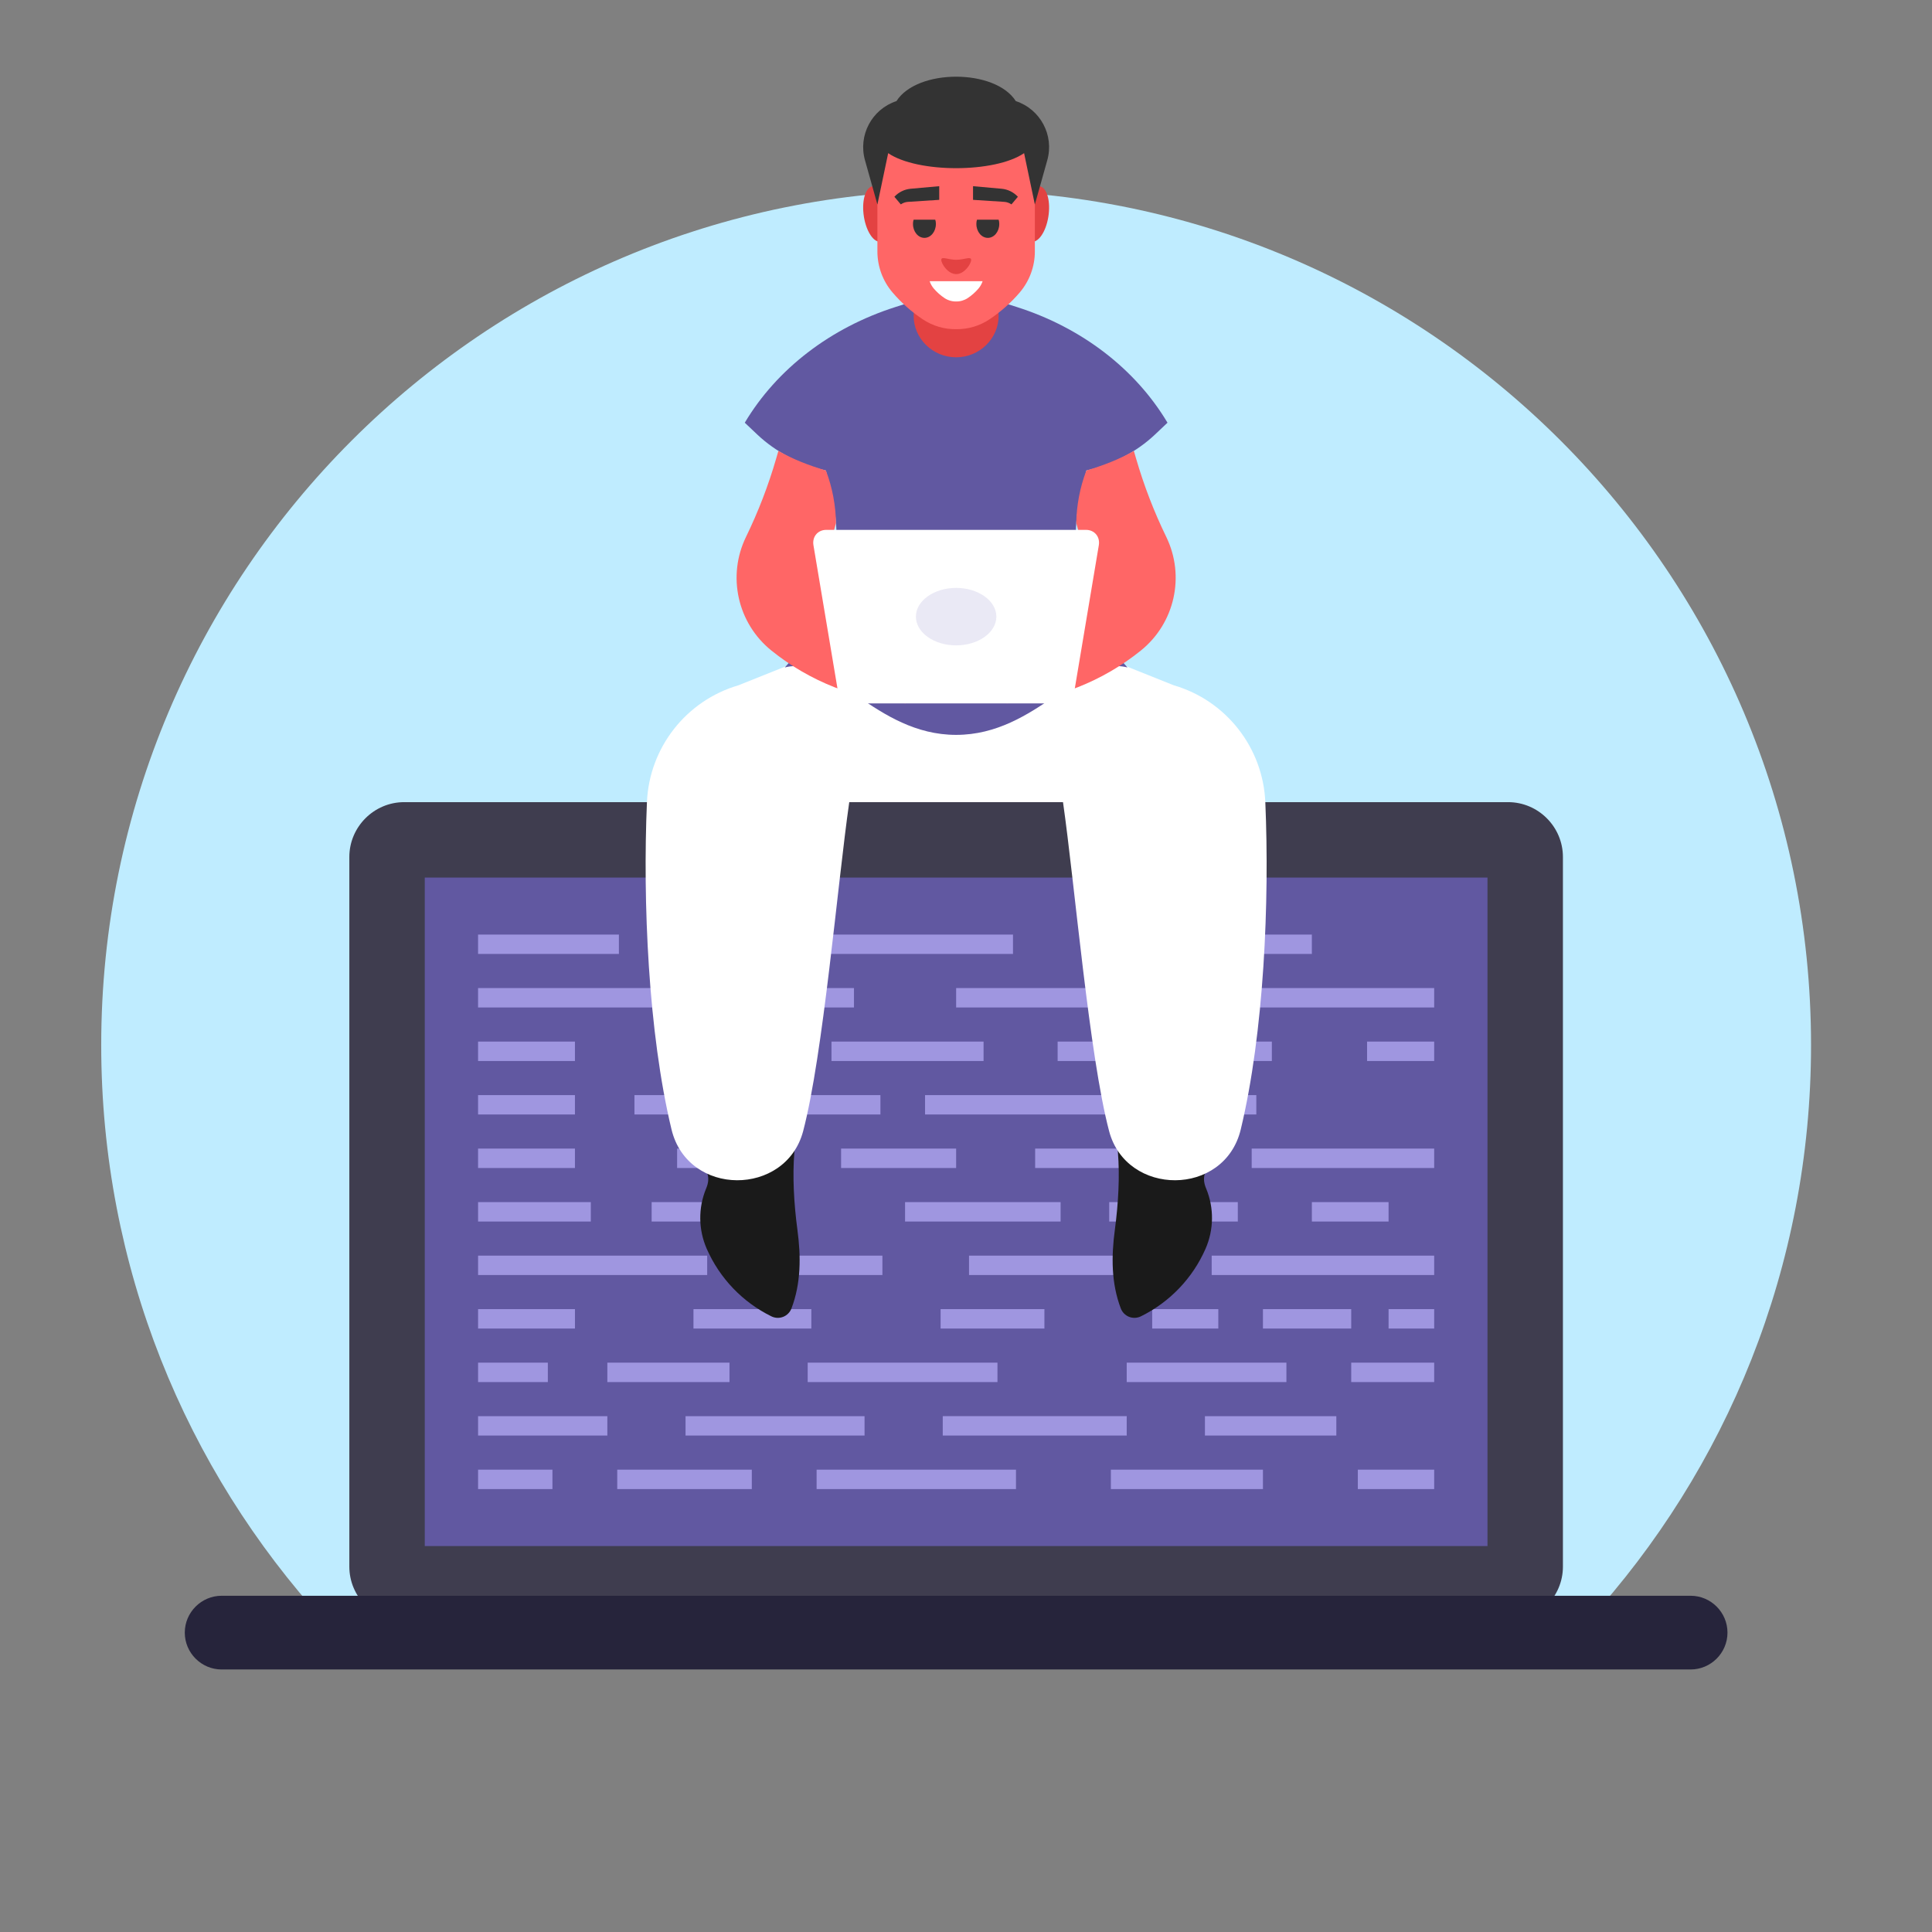<?xml version="1.0" encoding="UTF-8" standalone="no"?>
<!-- Created with Inkscape (http://www.inkscape.org/) -->

<svg
   version="1.1"
   id="svg1"
   width="880"
   height="880"
   viewBox="0 0 880 880"
   sodipodi:docname="4ac59a23-5fb3-4f41-8ce9-79da405d1141.ai"
   xmlns:inkscape="http://www.inkscape.org/namespaces/inkscape"
   xmlns:sodipodi="http://sodipodi.sourceforge.net/DTD/sodipodi-0.dtd"
   xmlns="http://www.w3.org/2000/svg"
   xmlns:svg="http://www.w3.org/2000/svg">
  <rect x="0" y="0" width="880" height="880" fill="#808080" stroke="none"/>
  <defs
     id="defs1">
    <clipPath
       clipPathUnits="userSpaceOnUse"
       id="clipPath3">
      <path
         d="M 0,660 H 660 V 0 H 0 Z"
         id="path3" />
    </clipPath>
    <clipPath
       clipPathUnits="userSpaceOnUse"
       id="clipPath5">
      <path
         d="M 0,660 H 660 V 0 H 0 Z"
         id="path5" />
    </clipPath>
    <clipPath
       clipPathUnits="userSpaceOnUse"
       id="clipPath7">
      <path
         d="M 0,660 H 660 V 0 H 0 Z"
         id="path7" />
    </clipPath>
    <clipPath
       clipPathUnits="userSpaceOnUse"
       id="clipPath9">
      <path
         d="M 0,660 H 660 V 0 H 0 Z"
         id="path9" />
    </clipPath>
    <clipPath
       clipPathUnits="userSpaceOnUse"
       id="clipPath11">
      <path
         d="M 0,660 H 660 V 0 H 0 Z"
         id="path11" />
    </clipPath>
    <clipPath
       clipPathUnits="userSpaceOnUse"
       id="clipPath13">
      <path
         d="M 0,660 H 660 V 0 H 0 Z"
         id="path13" />
    </clipPath>
    <clipPath
       clipPathUnits="userSpaceOnUse"
       id="clipPath15">
      <path
         d="M 0,660 H 660 V 0 H 0 Z"
         id="path15" />
    </clipPath>
    <clipPath
       clipPathUnits="userSpaceOnUse"
       id="clipPath17">
      <path
         d="M 0,660 H 660 V 0 H 0 Z"
         id="path17" />
    </clipPath>
    <clipPath
       clipPathUnits="userSpaceOnUse"
       id="clipPath19">
      <path
         d="M 0,660 H 660 V 0 H 0 Z"
         id="path19" />
    </clipPath>
    <clipPath
       clipPathUnits="userSpaceOnUse"
       id="clipPath21">
      <path
         d="M 0,660 H 660 V 0 H 0 Z"
         id="path21" />
    </clipPath>
    <clipPath
       clipPathUnits="userSpaceOnUse"
       id="clipPath23">
      <path
         d="M 0,660 H 660 V 0 H 0 Z"
         id="path23" />
    </clipPath>
    <clipPath
       clipPathUnits="userSpaceOnUse"
       id="clipPath25">
      <path
         d="M 0,660 H 660 V 0 H 0 Z"
         id="path25" />
    </clipPath>
    <clipPath
       clipPathUnits="userSpaceOnUse"
       id="clipPath27">
      <path
         d="M 0,660 H 660 V 0 H 0 Z"
         id="path27" />
    </clipPath>
    <clipPath
       clipPathUnits="userSpaceOnUse"
       id="clipPath29">
      <path
         d="M 0,660 H 660 V 0 H 0 Z"
         id="path29" />
    </clipPath>
    <clipPath
       clipPathUnits="userSpaceOnUse"
       id="clipPath31">
      <path
         d="M 0,660 H 660 V 0 H 0 Z"
         id="path31" />
    </clipPath>
    <clipPath
       clipPathUnits="userSpaceOnUse"
       id="clipPath33">
      <path
         d="M 0,660 H 660 V 0 H 0 Z"
         id="path33" />
    </clipPath>
    <clipPath
       clipPathUnits="userSpaceOnUse"
       id="clipPath35">
      <path
         d="M 0,660 H 660 V 0 H 0 Z"
         id="path35" />
    </clipPath>
    <clipPath
       clipPathUnits="userSpaceOnUse"
       id="clipPath37">
      <path
         d="M 0,660 H 660 V 0 H 0 Z"
         id="path37" />
    </clipPath>
    <clipPath
       clipPathUnits="userSpaceOnUse"
       id="clipPath39">
      <path
         d="M 0,660 H 660 V 0 H 0 Z"
         id="path39" />
    </clipPath>
    <clipPath
       clipPathUnits="userSpaceOnUse"
       id="clipPath41">
      <path
         d="M 0,660 H 660 V 0 H 0 Z"
         id="path41" />
    </clipPath>
    <clipPath
       clipPathUnits="userSpaceOnUse"
       id="clipPath43">
      <path
         d="M 0,660 H 660 V 0 H 0 Z"
         id="path43" />
    </clipPath>
    <clipPath
       clipPathUnits="userSpaceOnUse"
       id="clipPath45">
      <path
         d="M 0,660 H 660 V 0 H 0 Z"
         id="path45" />
    </clipPath>
    <clipPath
       clipPathUnits="userSpaceOnUse"
       id="clipPath47">
      <path
         d="M 0,660 H 660 V 0 H 0 Z"
         id="path47" />
    </clipPath>
    <clipPath
       clipPathUnits="userSpaceOnUse"
       id="clipPath49">
      <path
         d="M 0,660 H 660 V 0 H 0 Z"
         id="path49" />
    </clipPath>
    <clipPath
       clipPathUnits="userSpaceOnUse"
       id="clipPath51">
      <path
         d="M 0,660 H 660 V 0 H 0 Z"
         id="path51" />
    </clipPath>
    <clipPath
       clipPathUnits="userSpaceOnUse"
       id="clipPath53">
      <path
         d="M 0,660 H 660 V 0 H 0 Z"
         id="path53" />
    </clipPath>
    <clipPath
       clipPathUnits="userSpaceOnUse"
       id="clipPath55">
      <path
         d="M 0,660 H 660 V 0 H 0 Z"
         id="path55" />
    </clipPath>
    <clipPath
       clipPathUnits="userSpaceOnUse"
       id="clipPath57">
      <path
         d="M 0,660 H 660 V 0 H 0 Z"
         id="path57" />
    </clipPath>
    <clipPath
       clipPathUnits="userSpaceOnUse"
       id="clipPath59">
      <path
         d="M 0,660 H 660 V 0 H 0 Z"
         id="path59" />
    </clipPath>
    <clipPath
       clipPathUnits="userSpaceOnUse"
       id="clipPath61">
      <path
         d="M 0,660 H 660 V 0 H 0 Z"
         id="path61" />
    </clipPath>
    <clipPath
       clipPathUnits="userSpaceOnUse"
       id="clipPath63">
      <path
         d="M 0,660 H 660 V 0 H 0 Z"
         id="path63" />
    </clipPath>
    <clipPath
       clipPathUnits="userSpaceOnUse"
       id="clipPath65">
      <path
         d="M 0,660 H 660 V 0 H 0 Z"
         id="path65" />
    </clipPath>
    <clipPath
       clipPathUnits="userSpaceOnUse"
       id="clipPath67">
      <path
         d="M 0,660 H 660 V 0 H 0 Z"
         id="path67" />
    </clipPath>
    <clipPath
       clipPathUnits="userSpaceOnUse"
       id="clipPath69">
      <path
         d="M 0,660 H 660 V 0 H 0 Z"
         id="path69" />
    </clipPath>
    <clipPath
       clipPathUnits="userSpaceOnUse"
       id="clipPath71">
      <path
         d="M 0,660 H 660 V 0 H 0 Z"
         id="path71" />
    </clipPath>
    <clipPath
       clipPathUnits="userSpaceOnUse"
       id="clipPath73">
      <path
         d="M 0,660 H 660 V 0 H 0 Z"
         id="path73" />
    </clipPath>
    <clipPath
       clipPathUnits="userSpaceOnUse"
       id="clipPath75">
      <path
         d="M 0,660 H 660 V 0 H 0 Z"
         id="path75" />
    </clipPath>
    <clipPath
       clipPathUnits="userSpaceOnUse"
       id="clipPath77">
      <path
         d="M 0,660 H 660 V 0 H 0 Z"
         id="path77" />
    </clipPath>
    <clipPath
       clipPathUnits="userSpaceOnUse"
       id="clipPath79">
      <path
         d="M 0,660 H 660 V 0 H 0 Z"
         id="path79" />
    </clipPath>
    <clipPath
       clipPathUnits="userSpaceOnUse"
       id="clipPath81">
      <path
         d="M 0,660 H 660 V 0 H 0 Z"
         id="path81" />
    </clipPath>
    <clipPath
       clipPathUnits="userSpaceOnUse"
       id="clipPath83">
      <path
         d="M 0,660 H 660 V 0 H 0 Z"
         id="path83" />
    </clipPath>
    <clipPath
       clipPathUnits="userSpaceOnUse"
       id="clipPath85">
      <path
         d="M 0,660 H 660 V 0 H 0 Z"
         id="path85" />
    </clipPath>
    <clipPath
       clipPathUnits="userSpaceOnUse"
       id="clipPath87">
      <path
         d="M 0,660 H 660 V 0 H 0 Z"
         id="path87" />
    </clipPath>
    <clipPath
       clipPathUnits="userSpaceOnUse"
       id="clipPath89">
      <path
         d="M 0,660 H 660 V 0 H 0 Z"
         id="path89" />
    </clipPath>
    <clipPath
       clipPathUnits="userSpaceOnUse"
       id="clipPath91">
      <path
         d="M 0,660 H 660 V 0 H 0 Z"
         id="path91" />
    </clipPath>
    <clipPath
       clipPathUnits="userSpaceOnUse"
       id="clipPath93">
      <path
         d="M 0,660 H 660 V 0 H 0 Z"
         id="path93" />
    </clipPath>
    <clipPath
       clipPathUnits="userSpaceOnUse"
       id="clipPath95">
      <path
         d="M 0,660 H 660 V 0 H 0 Z"
         id="path95" />
    </clipPath>
  </defs>
  <sodipodi:namedview
     id="namedview1"
     pagecolor="#ffffff"
     bordercolor="#000000"
     borderopacity="0.25"
     inkscape:showpageshadow="2"
     inkscape:pageopacity="0.0"
     inkscape:pagecheckerboard="0"
     inkscape:deskcolor="#d1d1d1">
    <inkscape:page
       x="0"
       y="0"
       inkscape:label="1"
       id="page1"
       width="880"
       height="880"
       margin="15.861 54.891 34.72 46.116"
       bleed="0" />
  </sodipodi:namedview>
  <g
     id="g1"
     inkscape:groupmode="layer"
     inkscape:label="1">
    <g
       id="group-MC0">
      <path
         id="path52"
         d="m 326.709,595.167 c 161.337,0 292.123,-130.788 292.123,-292.123 0,-75.812 -28.884,-144.877 -76.242,-196.797 H 110.83 c -47.359,51.92 -76.243,120.985 -76.243,196.797 0,161.335 130.788,292.123 292.122,292.123"
         style="fill:#bfecff;fill-opacity:1;fill-rule:evenodd;stroke:none"
         transform="matrix(1.333,0,0,-1.333,0,880)"
         clip-path="url(#clipPath53)" />
      <path
         id="path54"
         d="m 138.111,386.073 h 377.198 c 10.309,0 18.742,-8.433 18.742,-18.742 V 124.848 c 0,-10.309 -8.433,-18.743 -18.742,-18.743 H 138.111 c -10.308,0 -18.742,8.434 -18.742,18.743 v 242.483 c 0,10.309 8.434,18.742 18.742,18.742"
         style="fill:#3f3d4f;fill-opacity:1;fill-rule:evenodd;stroke:none"
         transform="matrix(1.333,0,0,-1.333,0,880)"
         clip-path="url(#clipPath55)" />
      <path
         id="path56"
         d="M 145.141,131.875 H 508.279 V 360.301 H 145.141 Z"
         style="fill:#6158a1;fill-opacity:1;fill-rule:evenodd;stroke:none"
         transform="matrix(1.333,0,0,-1.333,0,880)"
         clip-path="url(#clipPath57)" />
      <path
         id="path58"
         d="m 75.732,114.892 h 501.956 c 6.925,0 12.592,-5.667 12.592,-12.594 v -0.002 c 0,-6.925 -5.667,-12.591 -12.592,-12.591 H 75.732 c -6.925,0 -12.592,5.666 -12.592,12.591 v 0.002 c 0,6.927 5.667,12.594 12.592,12.594"
         style="fill:#26243b;fill-opacity:1;fill-rule:evenodd;stroke:none"
         transform="matrix(1.333,0,0,-1.333,0,880)"
         clip-path="url(#clipPath59)" />
      <path
         id="path60"
         d="m 463.97,157.98 h 26.094 v -6.631 H 463.97 Z m -84.386,0 h 51.96 v -6.631 h -51.96 z m -100.548,0 h 68.124 v -6.631 h -68.124 z m -68.123,0 h 45.979 v -6.631 h -45.979 z m -47.555,0 h 25.412 v -6.631 h -25.412 z m 248.363,18.285 h 44.904 v -6.631 h -44.904 z m -89.583,0 H 385 v -6.631 h -62.862 z m -87.89,0 h 61.17 v -6.631 h -61.17 z m -70.89,0 h 44.171 v -6.631 h -44.171 z m 298.352,18.284 h 28.354 v -6.631 H 461.71 Z m -76.71,0 h 54.565 v -6.631 H 385 Z m -109.012,0 h 64.844 v -6.631 h -64.844 z m -68.459,0 h 41.74 v -6.631 h -41.74 z m -44.171,0 h 23.837 v -6.631 h -23.837 z m 311.119,18.284 h 15.587 v -6.631 h -15.587 z m -42.933,0 h 30.166 v -6.631 h -30.166 z m -37.842,0 h 22.595 v -6.631 h -22.595 z m -72.298,0 h 35.472 v -6.631 h -35.472 z m -84.446,0 h 40.276 v -6.631 h -40.276 z m -73.6,0 h 33.102 v -6.631 h -33.102 z m 250.678,18.286 h 76.027 v -6.633 h -76.027 z m -82.92,0 h 62.586 v -6.633 h -62.586 z m -74.223,0 h 44.625 v -6.633 h -44.625 z m -93.535,0 h 78.288 v -6.633 h -78.288 z m 284.909,18.287 h 26.21 v -6.634 h -26.21 z m -69.251,0 h 43.947 v -6.634 h -43.947 z m -69.758,0 h 53.153 v -6.634 h -53.153 z m -86.591,0 h 46.092 v -6.634 h -46.092 z m -59.309,0 h 38.524 v -6.634 h -38.524 z m 264.344,18.284 h 62.361 v -6.634 h -62.361 z m -73.993,0 h 58.744 v -6.634 h -58.744 z m -66.31,0 h 39.312 v -6.634 h -39.312 z m -56.034,0 h 35.7 v -6.634 h -35.7 z m -68.007,0 h 33.102 v -6.634 h -33.102 z m 230.569,18.285 h 35.362 v -6.632 h -35.362 z m -77.838,0 h 62.591 v -6.632 h -62.591 z m -99.297,0 h 84.049 v -6.632 h -84.049 z m -53.434,0 h 33.102 v -6.632 h -33.102 z m 303.773,18.284 h 22.933 v -6.631 h -22.933 z m -105.738,0 h 73.202 v -6.631 h -73.202 z m -77.272,0 h 51.967 v -6.631 h -51.967 z m -55.127,0 h 29.824 v -6.631 h -29.824 z m -65.636,0 h 33.102 v -6.631 h -33.102 z m 215.322,36.57 h 69.587 v -6.633 H 378.68 Z m -111.615,0 h 79.078 v -6.633 h -79.078 z m -103.707,0 h 48.127 v -6.633 h -48.127 z m 265.931,-18.286 h 60.774 v -6.631 h -60.774 z m -102.578,0 h 77.273 v -6.631 h -77.273 z m -163.353,0 h 128.446 v -6.631 H 163.358 Z"
         style="fill:#9f96e0;fill-opacity:1;fill-rule:evenodd;stroke:none"
         transform="matrix(1.333,0,0,-1.333,0,880)"
         clip-path="url(#clipPath61)" />
      <path
         id="path62"
         d="m 381.993,266.378 c 0.658,-8.034 0.16,-17.42 -1.048,-26.419 -1.224,-9.101 -1.241,-18.325 2.038,-26.902 0.499,-1.307 1.525,-2.344 2.83,-2.857 1.301,-0.512 2.76,-0.452 4.017,0.166 9.853,4.847 17.678,13.019 22.092,23.071 2.869,6.531 2.957,13.948 0.245,20.542 -3.386,7.796 5.718,9.341 4.496,17.574 -4.04,-0.675 -37.521,29.619 -34.67,-5.175 m -110.566,0 c -0.658,-8.034 -0.16,-17.42 1.048,-26.419 1.224,-9.101 1.241,-18.325 -2.037,-26.902 -0.5,-1.307 -1.528,-2.344 -2.831,-2.857 -1.302,-0.512 -2.761,-0.452 -4.018,0.166 -9.853,4.847 -17.676,13.019 -22.091,23.071 -2.869,6.531 -2.957,13.948 -0.245,20.542 3.385,7.796 -5.719,9.341 -4.496,17.574 4.039,-0.675 37.521,29.619 34.67,-5.175"
         style="fill:#1a1a1a;fill-opacity:1;fill-rule:evenodd;stroke:none"
         transform="matrix(1.333,0,0,-1.333,0,880)"
         clip-path="url(#clipPath63)" />
      <path
         id="path64"
         d="m 294.754,442.968 -42.39,-16.956 c -17.913,-5.233 -30.501,-21.295 -31.304,-39.939 -1.46,-33.936 0.447,-78.813 8.396,-111.834 5.568,-23.135 39.063,-22.98 44.977,-0.589 6.814,25.802 11.751,84.485 15.755,112.423 h 36.521 36.521 c 4.006,-27.938 8.943,-86.621 15.756,-112.423 5.915,-22.391 39.41,-22.546 44.98,0.589 7.946,33.021 9.854,77.898 8.394,111.834 -0.802,18.644 -13.39,34.706 -31.304,39.939 l -42.39,16.956 -5.216,11.739 h -26.741 -26.737 z"
         style="fill:#ffffff;fill-opacity:1;fill-rule:evenodd;stroke:none"
         transform="matrix(1.333,0,0,-1.333,0,880)"
         clip-path="url(#clipPath65)" />
      <path
         id="path66"
         d="m 320.019,559.731 -14.008,-4.46 c -22.19,-7.066 -40.569,-21.172 -51.521,-39.545 l 4.239,-4.013 c 6.329,-5.989 14.476,-10.264 23.478,-12.321 l 1.956,-8.311 c 4.891,-20.774 -0.97,-42.386 -15.996,-58.99 16.092,4.311 30.91,-23.035 58.542,-23.035 27.633,0 42.451,27.346 58.545,23.035 -15.028,16.604 -20.887,38.216 -15.996,58.99 l 1.956,8.311 c 9.003,2.057 17.147,6.332 23.477,12.321 l 4.239,4.013 c -10.951,18.373 -29.331,32.479 -51.521,39.545 l -14.008,4.46 -6.692,-5.893 z"
         style="fill:#6158a1;fill-opacity:1;fill-rule:evenodd;stroke:none"
         transform="matrix(1.333,0,0,-1.333,0,880)"
         clip-path="url(#clipPath67)" />
      <path
         id="path68"
         d="m 265.978,506.09 -0.771,-2.653 c -2.667,-9.187 -6.111,-18.129 -10.296,-26.731 -6.509,-13.38 -2.913,-29.484 8.67,-38.825 13.092,-10.559 29.099,-16.863 45.876,-18.069 l -7.586,14.63 -21.131,29.079 4.923,17.92 c -0.115,5.888 -1.175,12 -3.456,17.951 -5.864,1.756 -11.329,3.858 -16.229,6.698 m 121.464,0 0.771,-2.653 c 2.667,-9.187 6.11,-18.129 10.296,-26.731 6.509,-13.38 2.913,-29.484 -8.67,-38.825 -13.093,-10.559 -29.099,-16.863 -45.874,-18.069 l 7.584,14.63 21.133,29.079 -4.925,17.92 c 0.114,5.888 1.177,12 3.457,17.951 5.864,1.756 11.329,3.858 16.228,6.698"
         style="fill:#ff6666;fill-opacity:1;fill-rule:evenodd;stroke:none"
         transform="matrix(1.333,0,0,-1.333,0,880)"
         clip-path="url(#clipPath69)" />
      <path
         id="path70"
         d="m 282.313,479.107 h 88.795 c 2.881,0 4.841,-2.356 4.359,-5.237 l -8.187,-48.822 c -0.484,-2.88 -3.235,-5.236 -6.114,-5.236 h -68.912 c -2.879,0 -5.629,2.356 -6.113,5.236 l -8.188,48.822 c -0.482,2.881 1.479,5.237 4.36,5.237"
         style="fill:#ffffff;fill-opacity:1;fill-rule:evenodd;stroke:none"
         transform="matrix(1.333,0,0,-1.333,0,880)"
         clip-path="url(#clipPath71)" />
      <path
         id="path72"
         d="m 326.711,538.077 c 7.997,0 14.521,6.386 14.521,14.215 0,7.829 -6.524,14.215 -14.521,14.215 -7.998,0 -14.52,-6.386 -14.52,-14.215 0,-7.829 6.522,-14.215 14.52,-14.215"
         style="fill:#e34242;fill-opacity:1;fill-rule:evenodd;stroke:none"
         transform="matrix(1.333,0,0,-1.333,0,880)"
         clip-path="url(#clipPath73)" />
      <path
         id="path74"
         d="m 326.709,439.639 c 7.573,0 13.749,4.411 13.749,9.82 0,5.409 -6.176,9.82 -13.749,9.82 -7.57,0 -13.747,-4.411 -13.747,-9.82 0,-5.409 6.177,-9.82 13.747,-9.82"
         style="fill:#eae9f5;fill-opacity:1;fill-rule:evenodd;stroke:none"
         transform="matrix(1.333,0,0,-1.333,0,880)"
         clip-path="url(#clipPath75)" />
      <path
         id="path76"
         d="m 355.4,596.487 c -2.408,0.561 -5.054,-3.213 -5.91,-8.426 -0.856,-5.213 0.402,-9.894 2.81,-10.455 2.408,-0.56 5.054,3.213 5.911,8.426 0.853,5.214 -0.402,9.895 -2.811,10.455 m -57.381,0 c 2.408,0.561 5.055,-3.213 5.911,-8.426 0.856,-5.213 -0.403,-9.894 -2.81,-10.455 -2.408,-0.56 -5.053,3.213 -5.909,8.426 -0.857,5.214 0.401,9.895 2.808,10.455"
         style="fill:#e34242;fill-opacity:1;fill-rule:evenodd;stroke:none"
         transform="matrix(1.333,0,0,-1.333,0,880)"
         clip-path="url(#clipPath77)" />
      <path
         id="path78"
         d="M 299.809,606.313 V 574.25 c 0,-5.145 1.837,-10.122 5.18,-14.034 3.013,-3.526 6.498,-6.619 10.359,-9.19 3.361,-2.238 7.323,-3.404 11.361,-3.342 4.039,-0.062 8.001,1.104 11.362,3.342 3.861,2.571 7.348,5.664 10.361,9.19 3.341,3.912 5.179,8.889 5.179,14.034 v 32.063 c 0,1.958 -0.763,3.644 -2.24,4.933 -1.474,1.29 -3.244,1.825 -5.185,1.565 l -3.459,-0.463 c -11.166,-1.494 -20.868,-1.494 -32.035,0 l -3.457,0.463 c -1.941,0.26 -3.714,-0.275 -5.187,-1.565 -1.474,-1.289 -2.239,-2.975 -2.239,-4.933"
         style="fill:#ff6666;fill-opacity:1;fill-rule:evenodd;stroke:none"
         transform="matrix(1.333,0,0,-1.333,0,880)"
         clip-path="url(#clipPath79)" />
      <path
         id="path80"
         d="m 353.611,590.281 4.248,15.14 c 2.392,8.528 -2.348,17.428 -10.76,20.199 -7.054,11.12 -33.722,11.12 -40.778,0 -8.411,-2.771 -13.152,-11.671 -10.759,-20.199 l 4.247,-15.14 3.68,17.548 c 10.008,-6.84 36.434,-6.84 46.441,0 z"
         style="fill:#333333;fill-opacity:1;fill-rule:evenodd;stroke:none"
         transform="matrix(1.333,0,0,-1.333,0,880)"
         clip-path="url(#clipPath81)" />
      <path
         id="path82"
         d="m 332.486,591.877 v 4.665 l 9.745,-0.871 c 2.136,-0.191 4.124,-1.169 5.581,-2.744 l -2.197,-2.605 c -0.728,0.51 -1.582,0.81 -2.47,0.866 z"
         style="fill:#333333;fill-opacity:1;fill-rule:evenodd;stroke:none"
         transform="matrix(1.333,0,0,-1.333,0,880)"
         clip-path="url(#clipPath83)" />
      <path
         id="path84"
         d="m 337.541,578.884 c 2.152,0 3.91,2.126 3.91,4.735 0,2.607 -1.758,4.734 -3.91,4.734 -2.154,0 -3.912,-2.127 -3.912,-4.734 0,-2.609 1.758,-4.735 3.912,-4.735"
         style="fill:#333333;fill-opacity:1;fill-rule:evenodd;stroke:none"
         transform="matrix(1.333,0,0,-1.333,0,880)"
         clip-path="url(#clipPath85)" />
      <path
         id="path86"
         d="m 320.933,591.877 v 4.665 l -9.743,-0.871 c -2.136,-0.191 -4.125,-1.169 -5.581,-2.744 l 2.196,-2.605 c 0.728,0.51 1.582,0.81 2.47,0.866 z"
         style="fill:#333333;fill-opacity:1;fill-rule:evenodd;stroke:none"
         transform="matrix(1.333,0,0,-1.333,0,880)"
         clip-path="url(#clipPath87)" />
      <path
         id="path88"
         d="m 315.88,578.884 c 2.154,0 3.912,2.126 3.912,4.735 0,2.607 -1.758,4.734 -3.912,4.734 -2.154,0 -3.911,-2.127 -3.911,-4.734 0,-2.609 1.757,-4.735 3.911,-4.735"
         style="fill:#333333;fill-opacity:1;fill-rule:evenodd;stroke:none"
         transform="matrix(1.333,0,0,-1.333,0,880)"
         clip-path="url(#clipPath89)" />
      <path
         id="path90"
         d="m 317.662,564.086 c 0.306,-0.924 0.79,-1.788 1.433,-2.541 1.056,-1.235 2.278,-2.32 3.632,-3.221 1.178,-0.785 2.568,-1.195 3.982,-1.172 1.417,-0.023 2.805,0.387 3.985,1.172 1.354,0.901 2.575,1.986 3.632,3.221 0.643,0.753 1.125,1.617 1.433,2.541 z"
         style="fill:#ffffff;fill-opacity:1;fill-rule:evenodd;stroke:none"
         transform="matrix(1.333,0,0,-1.333,0,880)"
         clip-path="url(#clipPath91)" />
      <path
         id="path92"
         d="m 326.74,571.396 c 2.818,0 5.102,1.317 5.102,-0.034 0,-1.353 -2.284,-4.862 -5.102,-4.862 -2.818,0 -5.102,3.509 -5.102,4.862 0,1.351 2.284,0.034 5.102,0.034"
         style="fill:#e34242;fill-opacity:1;fill-rule:evenodd;stroke:none"
         transform="matrix(1.333,0,0,-1.333,0,880)"
         clip-path="url(#clipPath93)" />
      <path
         id="path94"
         d="m 309.093,585.097 h 35.233 v 3.981 h -35.233 z"
         style="fill:#ff6666;fill-opacity:1;fill-rule:evenodd;stroke:none"
         transform="matrix(1.333,0,0,-1.333,0,880)"
         clip-path="url(#clipPath95)" />
    </g>
  </g>
</svg>

